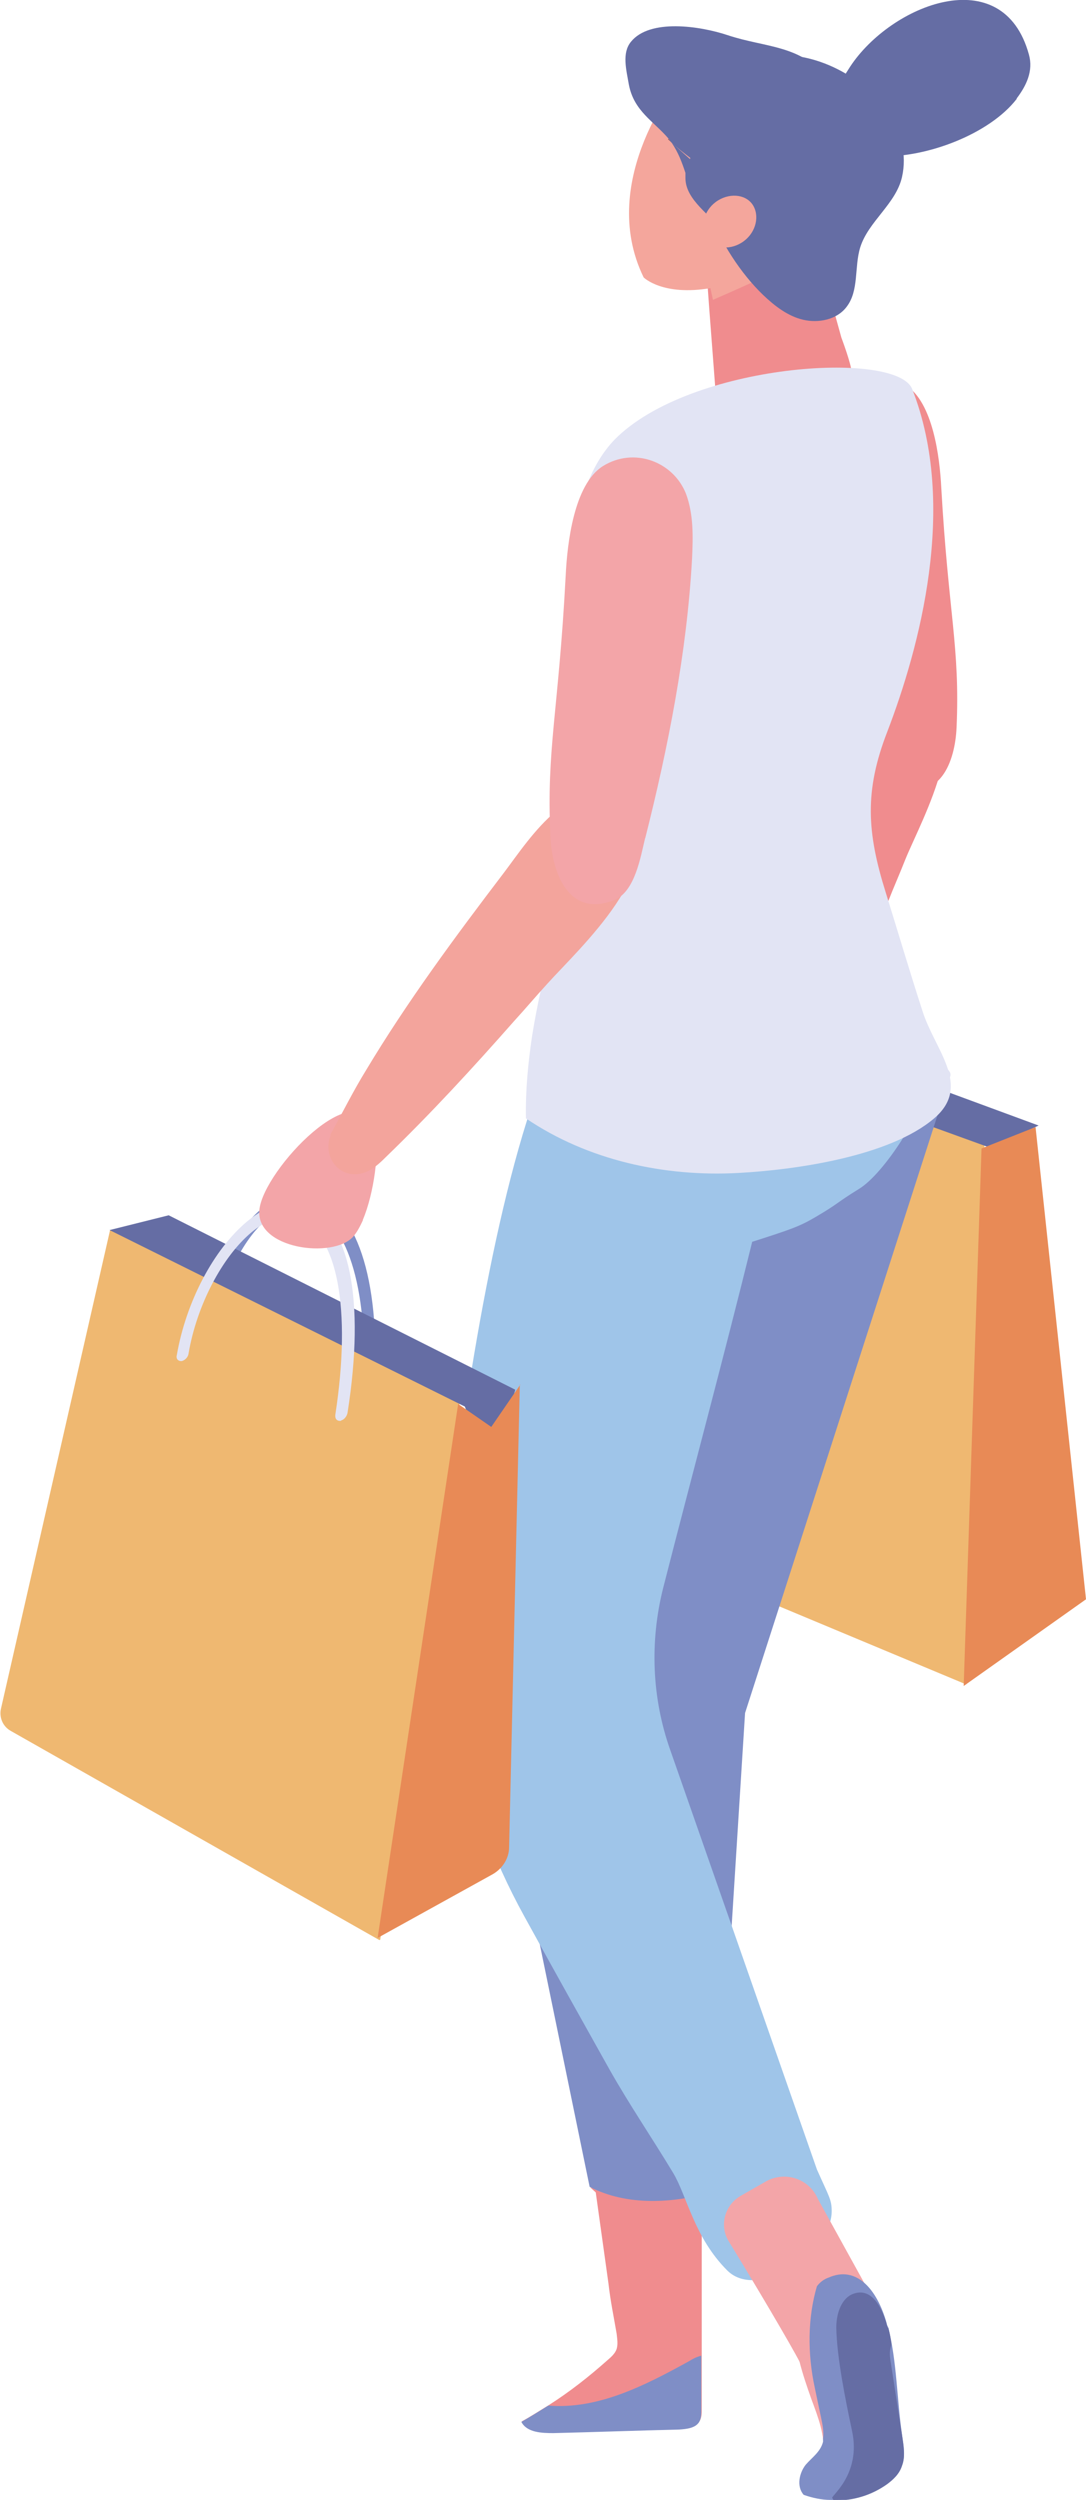 <?xml version="1.0" encoding="UTF-8"?>
<svg id="Calque_2" xmlns="http://www.w3.org/2000/svg" viewBox="0 0 21.31 49.02">
  <defs>
    <style>
      .cls-1 {
        fill: #f08c8e;
      }

      .cls-2 {
        fill: #9fc5e9;
      }

      .cls-3 {
        fill: #f4a69c;
      }

      .cls-4 {
        fill: #f3a49c;
      }

      .cls-5 {
        fill: #e88a56;
      }

      .cls-6 {
        fill: #656da4;
      }

      .cls-7 {
        fill: #401e2e;
      }

      .cls-8 {
        fill: #efb871;
      }

      .cls-9 {
        fill: #f3a5a8;
      }

      .cls-10 {
        fill: #e2e4f4;
      }

      .cls-11 {
        fill: #7f8ec6;
      }
    </style>
  </defs>
  <g id="_Éléments_Mise_en_page" data-name="Éléments_Mise_en_page">
    <g>
      <path class="cls-10" d="M18.57,21.17s-.09,0-.12-.04c-.62-.88-1.81-1.9-2.7-2.08-.25-.05-.41-.04-.48.04-.14.16,0,.71.13,1.17.02.06-.02.12-.07.13-.06.02-.12-.01-.13-.07-.24-.8-.26-1.18-.08-1.37.16-.18.45-.15.67-.1.98.19,2.2,1.26,2.84,2.16.04.05.02.12-.02.15-.01,0-.02.01-.03.02"/>
      <polygon class="cls-8" points="18.96 33.03 11.03 29.72 12.12 19.86 19.32 22.39 18.96 33.03"/>
      <polygon class="cls-6" points="13.24 19.44 12.12 19.86 19.44 22.51 20.38 22.07 13.24 19.44"/>
      <polygon class="cls-5" points="20.32 22.1 21.31 31.36 18.91 33.06 19.26 22.52 20.32 22.1"/>
      <path class="cls-10" d="M17.67,22.11c-.07.01-.13-.03-.14-.09-.25-1.58-.91-2.68-1.71-2.87-.35-.09-.62.08-.79.23-.42.38-.63,1.12-.53,1.83,0,.06-.04.11-.09.12-.06,0-.11-.03-.12-.09-.11-.79.12-1.59.6-2.02.29-.26.64-.36.98-.28.9.22,1.6,1.36,1.87,3.05,0,.05-.02.1-.07.12"/>
      <path class="cls-9" d="M17.08,19.36c-.13-.1-.29-1.56-.44-1.83-.67-1.2-1.93,1.01-1.77,1.81.16.81,1.87.66,1.88.69,0,0-.05-.2-.11-.35-.05-.13-.2-.36-.2-.36.01-.08.07-.3.18-.32,0,0,.16.11.22.15.09.06.16.14.24.2"/>
      <path class="cls-1" d="M14.15,40.31l-.38,3.16v3.77c0,.08,0,.16-.04.23-.07.13-.24.14-.39.15-.82.03-1.65.05-2.47.08-.23,0-.52-.01-.63-.22.18-.1.35-.21.53-.32.41-.26.79-.56,1.15-.88.07-.06.15-.13.18-.22.03-.1.01-.2,0-.3-.06-.35-.12-.63-.16-.98l-.25-1.79-.11-.1.14.04c-.02-.12-.04-.24-.06-.35l2.5-2.24Z"/>
      <path class="cls-11" d="M14.03,42.96l.59-9.37,3.85-11.95-5.04,1.27-3.53,11.85,1.67,8.12c.73.38,1.64.33,2.46.09"/>
      <path class="cls-2" d="M17.6,19.09l-5.59-1.85c-.09.14-.08,1.01-1.14,3.32-1.01,2.2-1.68,6.31-2.06,9.44-.32,2.62.2,5.26,1.48,7.58.55,1,1.11,2,1.67,3,.39.69.84,1.35,1.25,2.03.27.45.41,1.26,1.06,1.91.61.61,2.05-.37,2.05-1.16,0-.23-.05-.28-.29-.82l-2.88-8.23c-.36-1.02-.4-2.12-.14-3.16.58-2.27,1.19-4.53,1.75-6.8.75-.24.93-.3,1.25-.49.46-.27.38-.26.85-.55.49-.3,1.29-1.54,1.35-2.14.07-.75-.37-1.35-.6-2.07"/>
      <path class="cls-11" d="M7.24,27.46c-.08.01-.12-.04-.12-.11.13-1.97-.27-3.37-1.04-3.66-.34-.12-.66.06-.86.23-.52.45-.92,1.35-1,2.24,0,.07-.07.14-.12.15-.06,0-.11-.05-.1-.12.08-.99.52-1.96,1.11-2.47.36-.31.74-.41,1.07-.28.87.32,1.3,1.78,1.16,3.89,0,.07-.05.13-.11.14"/>
      <path class="cls-8" d="M7.44,38.04L.21,33.94c-.16-.09-.23-.27-.19-.44l2.14-9.38,6.87,3.32-1.57,10.6Z"/>
      <polygon class="cls-6" points="3.31 23.83 2.15 24.12 9.12 27.58 9.68 28.83 10.11 27.25 3.31 23.83"/>
      <path class="cls-5" d="M10.2,27.15l-.21,9.07c0,.22-.13.42-.32.53l-2.26,1.25,1.58-10.47.65.45.57-.83Z"/>
      <path class="cls-10" d="M6.69,27.86c-.08.01-.12-.04-.11-.12.32-2.08.04-3.55-.73-3.84-.34-.13-.68.07-.91.26-.58.48-1.08,1.44-1.24,2.38-.01.08-.08.14-.14.15-.07,0-.11-.05-.09-.12.18-1.04.72-2.07,1.38-2.62.4-.33.8-.44,1.14-.32.87.32,1.18,1.85.83,4.07-.01.07-.07.14-.12.15"/>
      <path class="cls-9" d="M7.12,23.92c.22-.52.33-1.37.24-1.74-.31-1.22-2.19.76-2.27,1.54-.08.77,1.44.97,1.84.53.07-.08.13-.19.19-.32"/>
      <path class="cls-1" d="M13.58,1.47l.07.97.23,3.1.04.55.08,1.05h0l.07.92s.11.04.31.07c.19.03.45.05.79.01.71-.07,1.53-.69,1.54-.84,0-.15-.2-.68-.2-.68l-1.34-4.83c-.62-.12-.93-.49-1.61-.33"/>
      <path class="cls-3" d="M13.35,1.51l.21,1.36s0,0,.02-.01c0,.04.01.09.03.14.03.1.08.19.13.28.07.15.13.29.2.44.04.08.1.14.17.18-.15.11-.28.18-.28.18l.31.52c.41.33.91.53,1.43.57-.53.24-1.05.48-1.58.71l-.05-.23c-.94.16-1.31-.21-1.31-.21-.94-1.93.73-3.92.73-3.92"/>
      <path class="cls-7" d="M13.11,2.73s.04.04.07.06c0,0,0,0,0,0l-.07-.07Z"/>
      <path class="cls-6" d="M12.38.82c.37-.46,1.36-.31,1.9-.13.75.25,1.44.18,1.99.88.81,1.03-.2,2.1.03,3.17.04.2.14.4.08.6-.05.16-.21.27-.37.32-.37.11-.77-.02-1.07-.25-.3-.23-.53-.55-.75-.86-.23-.33-.74-.62-.74-1.06,0-.04,0-.07,0-.1-.07-.21-.14-.4-.27-.59l.36.32s0-.02.01-.02c-.13-.1-.26-.2-.38-.31-.02-.02-.03-.05-.05-.07-.3-.35-.68-.54-.78-1.06-.05-.29-.14-.62.04-.84"/>
      <path class="cls-6" d="M13.81,2.13c.05-.12.11-.24.19-.36,1.13-1.65,4.09-.04,3.7,1.7-.12.53-.66.87-.82,1.38-.12.39-.02.85-.27,1.17-.19.25-.55.32-.85.25-.3-.07-.56-.27-.79-.49-.85-.82-1.64-2.45-1.15-3.66"/>
      <path class="cls-3" d="M14.55,4.76c.26-.16.36-.48.24-.71s-.44-.28-.7-.12c-.26.16-.36.48-.24.71.13.23.44.28.7.12"/>
      <path class="cls-6" d="M19.95,1.94c-1.07,1.38-4.89,1.83-3.27-.63.8-1.22,3-2.1,3.51-.24.09.32-.05.61-.24.86"/>
      <path class="cls-11" d="M13.76,46.19v1.07c0,.08,0,.16-.04.23-.07.12-.24.14-.39.15-.83.02-1.65.05-2.47.07-.23,0-.52-.01-.63-.22.18-.1.35-.21.53-.32.97.08,1.89-.39,2.76-.87.08-.05.16-.09.25-.11"/>
      <path class="cls-9" d="M15.72,46.33c.25.47-.2-.6.03-.12l1.36-1.17-1.06-1.92c-.17-.4-.65-.56-1.03-.34l-.49.28c-.31.18-.42.58-.23.89.48.78,1.22,2.03,1.4,2.38"/>
      <path class="cls-9" d="M16.26,44.58c-.4.02-.66.49-.67.98-.01.49.16,1,.33,1.48.13.35.28.73.23,1.08-.02.15-.06.33.05.44.28-.06.36-.48.35-.84-.01-.98-.29-2.02-.14-2.95,0-.04.01-.08-.02-.11-.03-.03-.07.01-.04.04l-.09-.12Z"/>
      <path class="cls-11" d="M17.43,45.64c.17.67.17,1.42.27,2.1.03.21.07.42,0,.6-.05.16-.17.27-.29.36-.32.23-.71.33-1.11.32-.18,0-.36-.04-.53-.1-.15-.17-.08-.44.04-.59.12-.14.29-.25.34-.45,0-.02,0-.04,0-.06.02-.13-.01-.28-.04-.42-.04-.19-.08-.38-.12-.57-.15-.69-.14-1.39.04-2h0c.06-.08.14-.14.23-.17.54-.24.95.22,1.14.9,0,.02.01.04.02.06"/>
      <path class="cls-6" d="M17.43,45.64c.03.11.05.22.06.31,0,.01,0,.02,0,.04,0,0-.01.02-.01.03-.03.09-.02.2,0,.31l.22,1.42c.03.21.07.42,0,.6-.05.16-.17.27-.29.36-.31.22-.67.33-1.05.32-.02-.03-.01-.02-.03-.05-.02-.04.57-.47.39-1.31-.13-.61-.3-1.45-.31-2.03,0-.29.11-.58.33-.66.37-.14.58.28.68.67"/>
      <path class="cls-1" d="M14.94,20.66s0-.05,0-.08c.07-.41.12-.83.2-1.24.29-1.42.72-2.8,1.17-4.18.24-.73.59-2.31,1.74-1.71,1.17.61.04,2.61-.28,3.39-.11.28-.23.55-.34.83-.44,1.05-.87,2.06-1.39,3.07-.07.14-.15.28-.27.38-.37.28-.85-.02-.83-.45"/>
      <path class="cls-1" d="M17.01,14.26c-.43-1.66-.78-3.39-.89-5.09-.02-.39-.03-.8.11-1.16.23-.58.97-.82,1.54-.46.54.34.67,1.42.7,2.01.14,2.47.37,3.13.3,4.71-.03.67-.33,1.48-1.18,1.13-.39-.16-.49-.8-.58-1.14"/>
      <path class="cls-10" d="M10.44,20.32c-.08.54-.13,1.07-.12,1.61,1.21.82,2.71,1.15,4.17,1.07,1.11-.06,2.96-.32,3.84-1.07.75-.64.01-1.34-.23-2.11-.25-.77-.48-1.55-.72-2.32-.37-1.18-.42-1.99.03-3.15.63-1.64,1.39-4.43.49-6.72-.3-.77-4.36-.51-5.84.99-.25.26-.42.57-.55.9-.49,1.23-.41,2.58-.29,3.86.1,1.08.24,2.27.02,3.34-.24,1.19-.61,2.4-.8,3.6"/>
      <path class="cls-4" d="M6.48,22.26s.02-.05.04-.08c.22-.4.42-.8.66-1.19.81-1.35,1.75-2.62,2.71-3.88.5-.66,1.44-2.16,2.37-1.18.95,1-.91,2.68-1.52,3.36-.22.24-.43.49-.65.73-.82.93-1.63,1.81-2.52,2.67-.12.12-.25.24-.41.3-.47.17-.85-.29-.67-.73"/>
      <path class="cls-9" d="M12.66,16.44c.45-1.78.82-3.65.92-5.49.02-.43.03-.87-.12-1.27-.25-.63-1.02-.92-1.63-.54-.57.36-.7,1.52-.73,2.15-.14,2.67-.38,3.39-.3,5.1.03.73.36,1.61,1.25,1.26.41-.16.52-.85.61-1.22"/>
    </g>
  </g>
</svg>